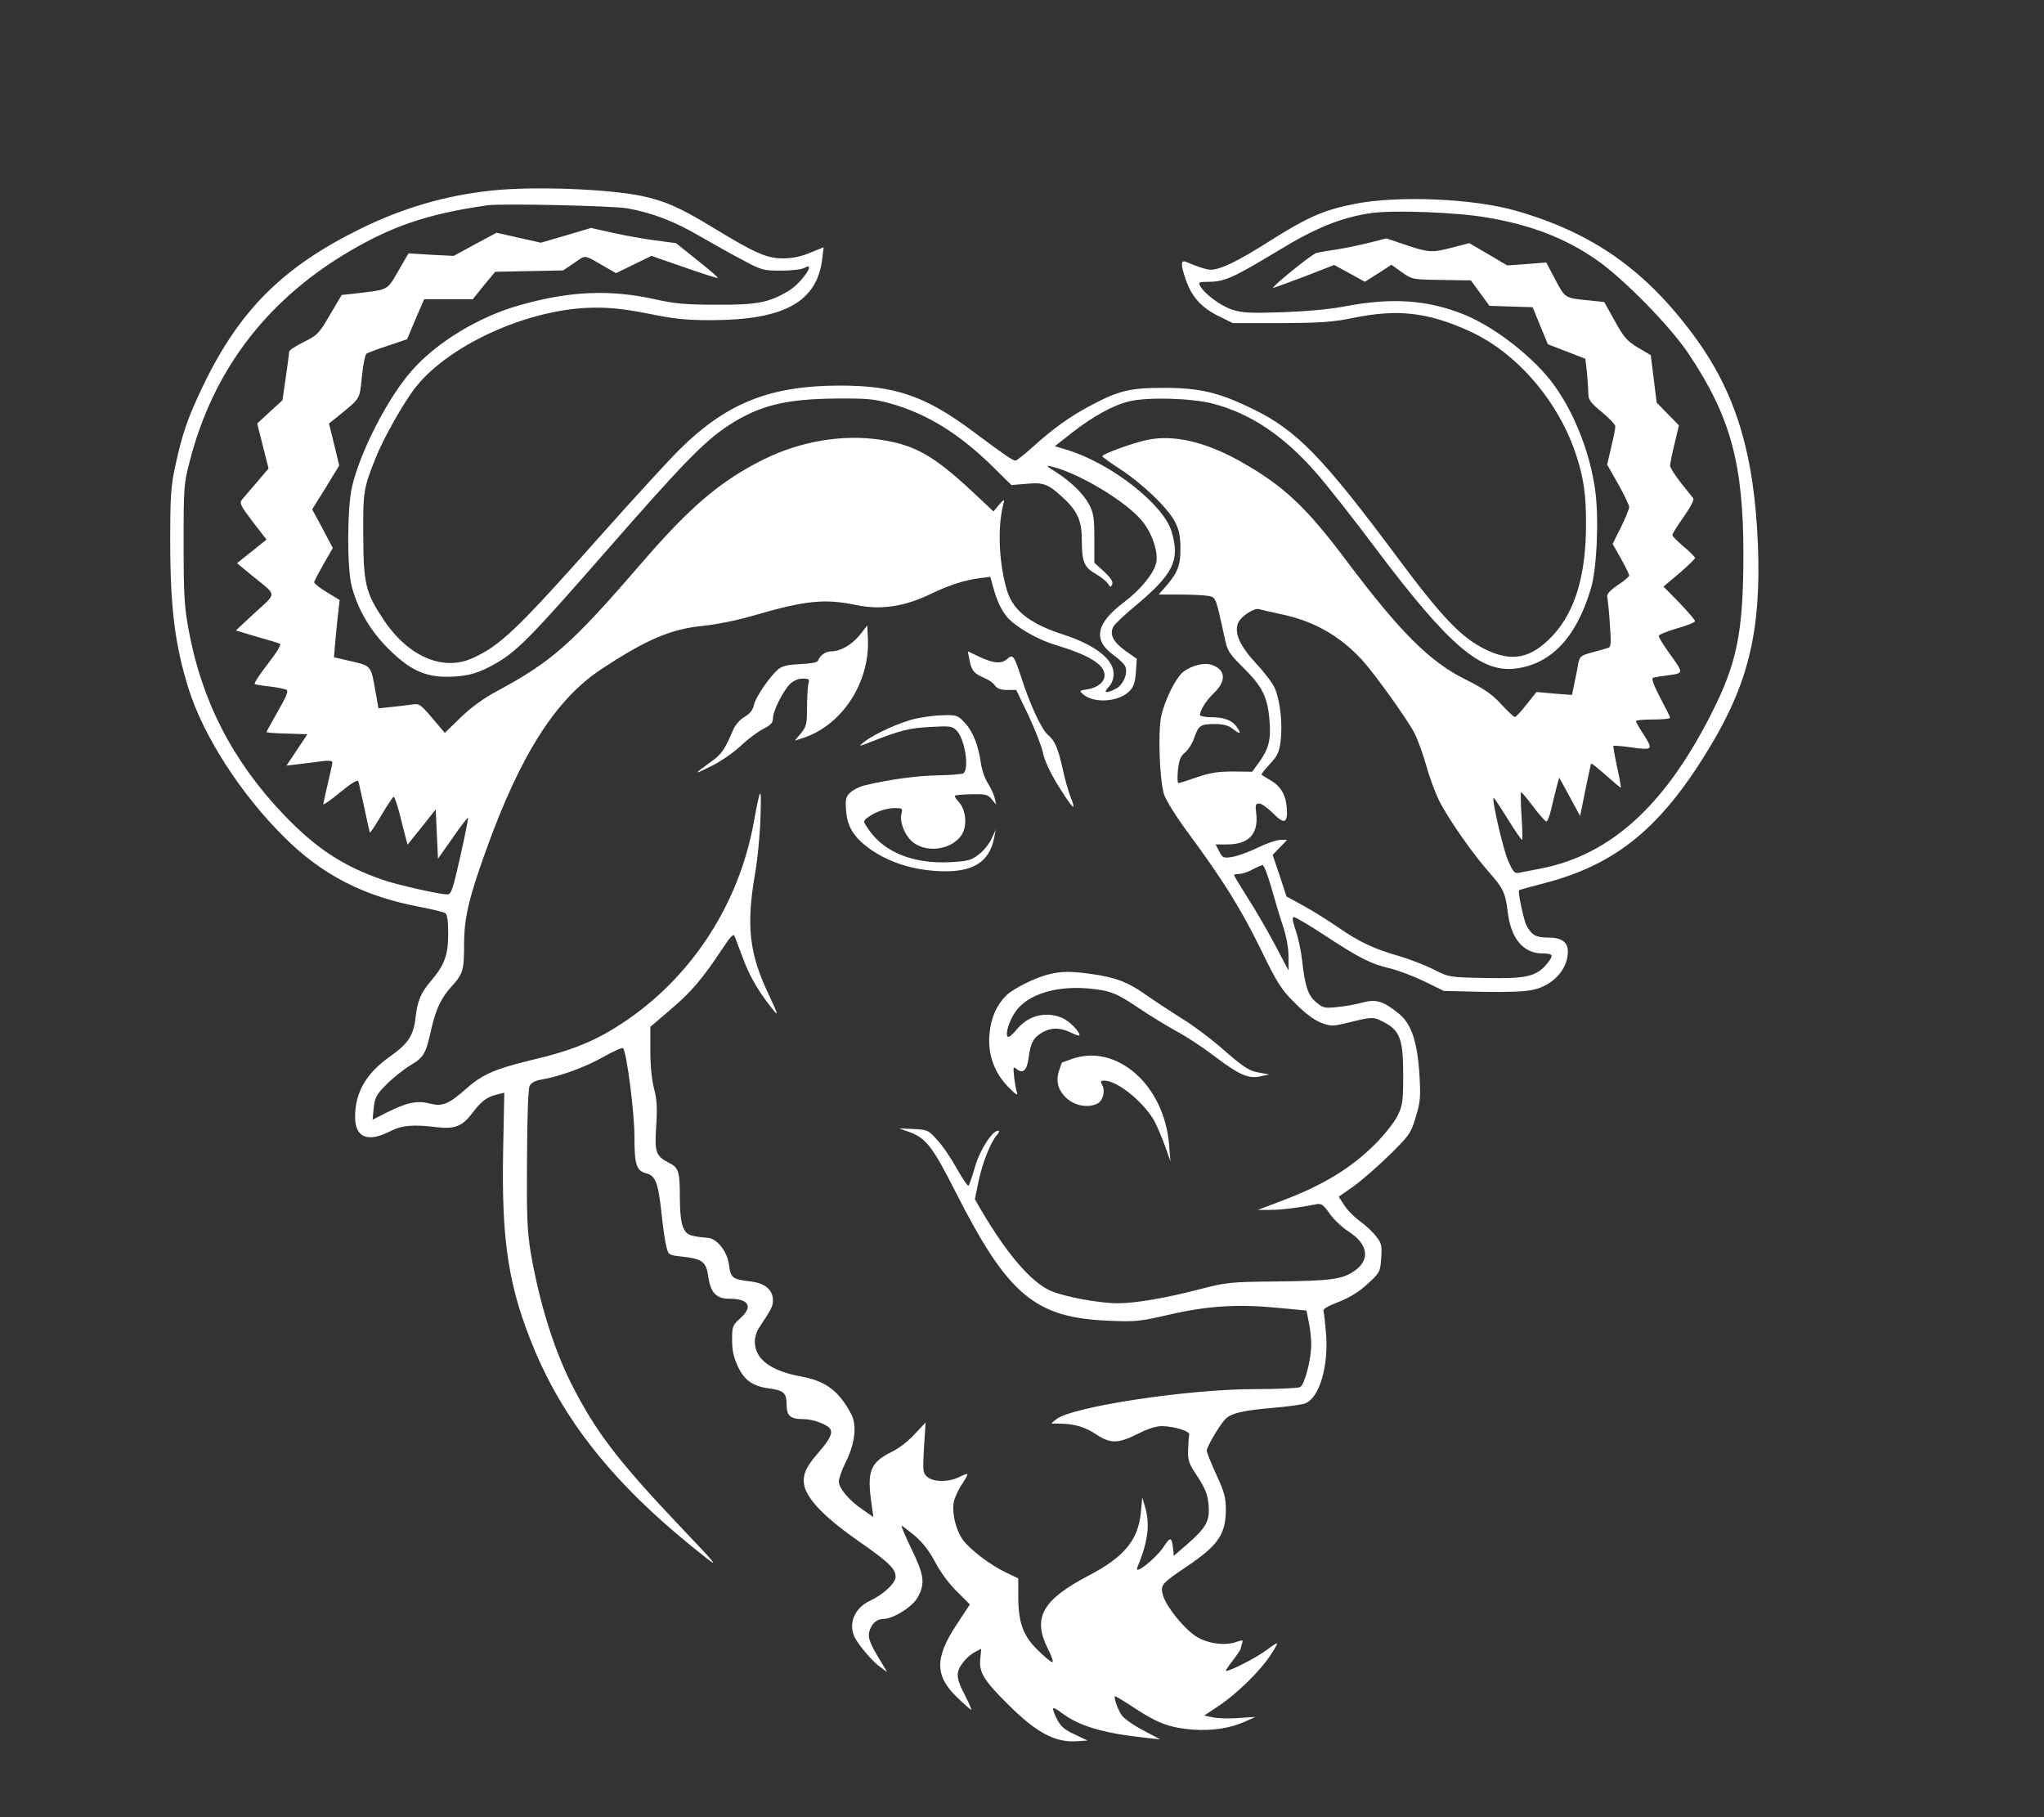 <svg width="100%" height="100%" viewBox="0 0 18 16" version="1.1" xmlns="http://www.w3.org/2000/svg" xmlns:xlink="http://www.w3.org/1999/xlink" xml:space="preserve" style="fill-rule:evenodd;clip-rule:evenodd;stroke-linejoin:round;stroke-miterlimit:2;"><rect x="0" y="0" width="18" height="16" fill="#333333" stroke="none"/><g id="makefile-light" transform="matrix(0.002,0,0,-0.002,1.487,15.335)"><path d="M1425,6829C1222,6808 1032,6753 845,6661C501,6492 311,6302 150,5968C83,5828 59,5758 28,5615C9,5528 6,5485 6,5285C6,4992 27,4827 87,4635C152,4428 315,4174 505,3985C674,3815 861,3720 1110,3674C1162,3664 1211,3652 1218,3647C1226,3641 1230,3610 1230,3556C1230,3463 1214,3420 1155,3350C1108,3295 1095,3262 1086,3186C1077,3108 1054,3073 972,3015C868,2941 820,2858 820,2750C820,2660 875,2637 972,2686C1027,2714 1075,2718 1181,2705C1259,2696 1292,2709 1336,2767C1375,2819 1399,2837 1441,2848L1477,2857L1472,2605C1464,2197 1496,1997 1612,1720C1753,1387 1988,1103 2371,805C2422,765 2400,792 2263,935C1978,1235 1878,1365 1770,1580C1693,1734 1630,1939 1593,2155C1578,2247 1575,2314 1577,2567C1578,2757 1582,2876 1589,2888C1596,2901 1615,2911 1642,2915C1723,2929 1835,2970 1914,3015C1958,3040 1997,3057 2000,3053C2016,3035 2050,2768 2050,2668C2050,2539 2058,2514 2102,2502C2143,2492 2155,2461 2170,2319C2176,2262 2185,2199 2191,2178C2200,2142 2201,2142 2263,2135C2350,2125 2366,2112 2375,2048C2385,1977 2410,1950 2467,1950C2555,1950 2574,1915 2515,1863C2482,1833 2480,1828 2480,1768C2480,1722 2487,1691 2505,1653C2532,1593 2570,1566 2636,1556C2707,1547 2720,1536 2720,1485C2720,1434 2736,1420 2794,1420C2838,1420 2907,1394 2914,1373C2922,1354 2906,1325 2858,1270C2800,1204 2786,1165 2801,1116C2821,1056 2901,977 3038,882C3169,791 3200,761 3200,726C3200,698 3148,649 3087,620C3018,588 2990,518 3021,457C3041,420 3099,352 3132,329L3163,306L3136,351C3088,429 3077,457 3084,483C3092,517 3116,540 3144,540C3189,540 3274,593 3297,635C3331,696 3326,733 3270,848C3243,904 3223,950 3227,950C3230,950 3256,930 3285,906C3320,876 3350,837 3375,789C3397,747 3436,694 3470,661L3527,604L3469,516C3371,368 3372,288 3474,192C3504,163 3531,140 3533,140C3536,140 3522,171 3503,209C3464,284 3464,307 3501,354C3512,368 3534,387 3550,395L3577,409L3573,366C3566,306 3587,271 3694,165C3821,38 3903,-5 4000,2L4045,5L3988,32C3943,53 3927,67 3910,100C3898,123 3891,144 3894,147C3896,150 3914,140 3932,126C4009,68 4117,36 4310,16L4365,10L4288,51C4246,73 4204,103 4195,117C4177,144 4158,200 4167,200C4170,200 4210,176 4255,146C4356,80 4409,61 4509,53C4595,47 4674,59 4740,89L4785,109L4710,104C4669,101 4618,102 4597,107L4559,115L4622,157C4699,208 4800,306 4846,374C4865,402 4880,428 4880,432C4880,436 4859,423 4833,403C4788,369 4662,305 4654,312C4653,314 4667,335 4686,359C4704,383 4720,406 4720,411C4720,415 4723,425 4726,434C4731,448 4728,448 4700,439C4648,420 4567,433 4519,466C4465,503 4393,594 4378,642C4364,689 4369,695 4482,771C4621,865 4653,912 4654,1020C4654,1075 4648,1098 4612,1176C4589,1226 4570,1273 4570,1281C4570,1297 4621,1385 4649,1417C4673,1445 4725,1458 4866,1470C4928,1475 4989,1484 5003,1489C5064,1512 5105,1645 5096,1787C5092,1838 5087,1886 5084,1894C5080,1904 5099,1916 5151,1936C5202,1956 5241,1981 5279,2016C5332,2065 5334,2068 5338,2128C5342,2183 5340,2194 5316,2224C5302,2243 5270,2273 5245,2291C5221,2308 5189,2340 5176,2361L5151,2399L5218,2446C5255,2473 5326,2535 5377,2585C5463,2670 5469,2679 5490,2749C5510,2813 5512,2837 5507,2929C5498,3079 5472,3159 5417,3204C5348,3260 5317,3270 5256,3254C5228,3246 5178,3237 5145,3234C5089,3228 5082,3230 5052,3255C5016,3285 5003,3323 4990,3439C4985,3482 4972,3542 4961,3574C4947,3615 4945,3630 4954,3630C4961,3630 5022,3594 5089,3550C5243,3449 5293,3424 5374,3405C5409,3397 5478,3371 5526,3348L5614,3305L5784,3301C5894,3299 5972,3302 6007,3310C6095,3329 6160,3401 6160,3478C6160,3521 6132,3540 6072,3540C6020,3540 6001,3550 5978,3593C5966,3615 5939,3742 5945,3748C5946,3750 5998,3764 6059,3780C6376,3863 6573,4026 6786,4380C6956,4662 7011,4894 6997,5265C6981,5673 6899,5941 6714,6191C6501,6479 6270,6642 5934,6739C5745,6794 5408,6808 5217,6769C5082,6742 5013,6711 4845,6605C4705,6516 4629,6480 4587,6480C4567,6481 4530,6493 4478,6515C4455,6524 4455,6502 4478,6435C4504,6361 4546,6314 4620,6277L4685,6245L4895,6245C5072,6246 5122,6249 5215,6268C5411,6308 5543,6293 5726,6210C5936,6115 6121,5899 6198,5660C6230,5562 6240,5488 6240,5361C6240,5135 6192,4975 6093,4869C5998,4768 5914,4751 5796,4809C5691,4861 5607,4948 5412,5210C5080,5656 4967,5772 4775,5866C4624,5940 4539,5960 4380,5960C4233,5960 4183,5948 4064,5885C3970,5836 3895,5782 3803,5699C3767,5667 3734,5640 3728,5640C3716,5640 3684,5661 3545,5765C3333,5924 3199,5970 2956,5970C2646,5970 2454,5893 2245,5685C2196,5636 2043,5469 1906,5315C1530,4892 1460,4826 1337,4770C1207,4711 1053,4777 945,4940C866,5059 857,5097 856,5310C855,5504 857,5517 910,5650C945,5739 1038,5903 1090,5967C1243,6156 1596,6312 1875,6313C1947,6314 2014,6306 2115,6286C2226,6263 2282,6258 2385,6258C2709,6258 2854,6338 2877,6528L2883,6579L2824,6555C2784,6538 2745,6530 2705,6530C2633,6530 2584,6551 2392,6668C2250,6754 2185,6783 2081,6805C1929,6836 1608,6848 1425,6829ZM2020,6750C2127,6731 2227,6693 2339,6627C2397,6594 2483,6545 2530,6521C2610,6478 2619,6476 2695,6476C2740,6476 2785,6481 2798,6488C2854,6520 2785,6420 2726,6385C2640,6335 2589,6325 2410,6326C2276,6326 2226,6331 2145,6349C1945,6394 1767,6387 1545,6324C1366,6274 1178,6160 1069,6035C964,5916 841,5677 806,5522C785,5428 784,5168 805,5087C831,4986 887,4891 964,4814C1060,4718 1126,4687 1231,4688C1319,4690 1366,4704 1447,4751C1538,4806 1599,4868 1920,5235C2260,5624 2356,5723 2462,5793C2598,5882 2712,5911 2940,5913C3074,5914 3106,5911 3178,5891C3340,5845 3481,5758 3632,5609L3710,5532L3769,5537C3849,5545 3869,5538 3929,5484C4001,5419 4020,5378 4020,5286C4020,5194 4031,5169 4081,5141C4102,5129 4126,5110 4134,5099C4146,5081 4148,5081 4154,5096C4158,5107 4147,5124 4118,5151L4075,5190L4075,5298C4075,5388 4071,5411 4053,5445C4027,5494 3972,5547 3905,5590C3863,5616 3860,5620 3885,5614C4003,5587 4216,5460 4286,5373C4331,5318 4358,5234 4347,5188C4335,5140 4277,5070 4204,5015C4082,4923 4068,4850 4159,4784C4186,4765 4210,4741 4213,4729C4222,4697 4200,4651 4169,4635C4127,4613 4113,4617 4138,4643C4152,4658 4160,4679 4160,4701C4160,4765 4078,4829 3935,4875C3783,4925 3711,4984 3686,5083C3653,5207 3649,5356 3676,5455C3680,5470 3675,5468 3656,5446L3631,5416L3535,5506C3368,5661 3286,5708 3137,5731C2969,5757 2781,5726 2615,5643C2429,5550 2294,5435 2087,5195C1773,4831 1688,4756 1445,4625C1385,4593 1332,4554 1285,4509L1215,4441L1160,4506C1108,4567 1103,4571 1070,4566C1051,4563 1010,4558 979,4555L923,4549L910,4622C890,4738 891,4736 804,4756L727,4774L733,4846C737,4885 742,4942 746,4972L752,5026L696,5060C665,5079 640,5098 640,5104C640,5109 659,5145 681,5184L722,5255L677,5340L631,5425L691,5521L750,5618L728,5710L705,5803L750,5839C845,5917 839,5907 850,6009C855,6061 864,6107 871,6111C878,6115 920,6131 966,6146L1049,6174L1086,6262L1124,6350L1338,6350L1387,6411L1437,6471L1587,6474L1736,6477L1785,6510C1839,6547 1823,6549 1927,6489L1969,6465L2125,6541L2269,6491C2348,6463 2415,6442 2417,6444C2419,6446 2379,6481 2327,6522L2233,6597L2144,6609C2095,6615 2011,6630 1957,6642L1859,6664L1748,6631L1638,6599L1540,6621L1443,6643L1348,6592L1254,6541L1154,6546L1055,6552L1010,6474C959,6387 970,6393 818,6375L761,6369L709,6281C661,6198 653,6191 594,6162C559,6144 530,6126 530,6120C530,6114 523,6064 515,6007L500,5905L444,5854L389,5803L439,5605L388,5545C359,5512 330,5477 322,5468C310,5453 315,5442 369,5371L430,5292L300,5188L367,5133C478,5043 477,5060 380,4971L295,4892L385,4865C435,4851 481,4837 488,4834C497,4832 480,4802 436,4745C400,4699 374,4659 378,4656C382,4654 413,4648 447,4645C480,4641 513,4634 519,4630C527,4625 515,4596 480,4536C453,4488 430,4447 430,4445C430,4442 471,4439 520,4438L610,4435L518,4297L576,4304C609,4308 654,4313 678,4317C704,4320 720,4318 720,4312C720,4306 711,4264 700,4218C689,4172 680,4131 680,4127C680,4122 714,4146 755,4180C804,4220 832,4237 834,4228C837,4221 848,4168 861,4110C873,4052 884,4004 885,4002C887,4000 910,4035 936,4079C963,4124 987,4160 990,4160C993,4160 1004,4130 1014,4093C1023,4055 1036,4008 1041,3987L1051,3949L1113,4026L1175,4104L1180,3995L1185,3887L1249,3978C1284,4029 1315,4069 1317,4067C1319,4065 1304,3988 1283,3896C1251,3753 1243,3730 1227,3730C1191,3730 1014,3770 945,3793C767,3854 647,3933 504,4083C280,4318 144,4583 87,4895C68,4998 65,5051 65,5275C65,5527 66,5538 93,5641C194,6030 421,6333 770,6546C976,6671 1137,6726 1405,6764C1465,6772 1957,6762 2020,6750ZM5803,6710C5999,6677 6149,6619 6287,6523C6405,6441 6611,6231 6691,6111C6877,5833 6933,5625 6933,5225C6932,4880 6905,4747 6789,4520C6585,4119 6347,3904 6042,3844C6000,3836 5955,3827 5944,3825C5926,3821 5918,3830 5897,3878C5876,3925 5824,4148 5833,4156C5834,4157 5862,4116 5894,4064C5926,4012 5955,3970 5958,3970C5961,3970 5960,4017 5956,4075C5952,4133 5952,4180 5954,4180C5957,4180 5981,4152 6007,4117C6033,4082 6059,4053 6065,4051C6070,4050 6080,4075 6087,4107C6095,4139 6105,4183 6111,4205L6122,4244L6168,4160L6214,4075L6237,4189C6250,4252 6261,4305 6263,4306C6264,4308 6293,4285 6327,4255C6361,4225 6390,4200 6393,4200C6395,4200 6388,4240 6377,4290C6366,4339 6359,4382 6361,4384C6363,4386 6396,4383 6433,4378C6534,4364 6536,4366 6496,4430C6476,4460 6460,4488 6460,4493C6460,4497 6494,4500 6535,4500C6576,4500 6610,4503 6610,4508C6610,4512 6590,4552 6566,4597C6538,4651 6527,4681 6535,4684C6542,4686 6573,4691 6604,4695C6671,4704 6671,4703 6605,4794C6580,4829 6560,4862 6560,4868C6560,4873 6596,4888 6640,4901C6684,4913 6720,4928 6720,4933C6720,4938 6689,4974 6651,5014L6581,5085L6651,5144C6689,5177 6720,5207 6720,5211C6720,5215 6698,5238 6670,5261C6643,5284 6620,5307 6620,5312C6620,5317 6642,5353 6670,5392C6700,5435 6717,5467 6712,5474C6707,5480 6682,5511 6657,5543C6631,5576 6610,5609 6610,5618C6611,5628 6619,5671 6630,5715L6649,5795L6551,5895L6538,6000L6525,6104L6469,6137C6421,6166 6407,6181 6367,6254L6320,6338L6253,6345C6146,6355 6148,6355 6105,6436L6065,6512L5979,6505L5893,6499L5810,6548L5726,6597L5656,6579C5562,6554 5548,6555 5447,6589L5361,6618L5290,6600C5250,6590 5186,6576 5146,6570C5107,6564 5065,6557 5053,6554C5034,6550 4849,6400 4863,6400C4866,6400 4927,6423 5000,6450L5131,6501L5199,6464L5266,6427L5325,6464L5383,6502L5429,6469C5475,6437 5476,6437 5604,6435L5733,6433L5815,6321L6005,6315L6038,6234L6072,6152L6155,6120L6237,6088L6244,6028C6247,5994 6250,5953 6250,5935C6250,5908 6259,5895 6309,5854C6342,5827 6369,5798 6369,5790C6369,5782 6361,5741 6351,5699L6333,5622L6382,5536C6408,5489 6430,5444 6430,5435C6430,5427 6414,5387 6394,5347L6357,5273L6394,5208C6414,5172 6430,5139 6430,5134C6430,5129 6407,5109 6379,5091C6340,5064 6330,5051 6334,5036C6336,5024 6342,4971 6345,4918C6351,4840 6350,4819 6339,4816C6331,4813 6300,4804 6269,4796C6215,4781 6212,4778 6205,4743C6202,4722 6194,4683 6188,4656L6178,4608L6100,4614L6022,4621L5978,4566C5955,4536 5931,4511 5927,4511C5923,4510 5895,4536 5866,4568C5824,4613 5790,4636 5708,4677C5551,4755 5421,4885 5185,5199C5006,5438 4906,5531 4715,5638C4562,5723 4424,5755 4309,5731C4249,5719 4110,5669 4110,5659C4110,5656 4146,5630 4189,5602C4287,5538 4400,5430 4430,5370C4448,5336 4454,5308 4454,5255C4455,5179 4442,5146 4389,5085L4358,5050L4453,5050C4505,5050 4561,5047 4578,5044C4611,5037 4609,5041 4651,4850C4661,4802 4671,4787 4732,4727C4814,4646 4838,4599 4846,4498C4854,4412 4843,4371 4800,4311L4770,4270L4687,4271C4622,4271 4586,4266 4528,4246C4487,4232 4450,4220 4445,4220C4441,4220 4440,4246 4443,4277C4448,4321 4454,4338 4474,4354C4488,4366 4507,4395 4515,4420C4534,4474 4542,4480 4606,4480C4642,4480 4665,4474 4683,4460C4716,4434 4724,4435 4705,4463C4684,4496 4648,4510 4590,4510C4562,4510 4540,4515 4540,4520C4540,4541 4569,4586 4604,4619C4656,4669 4653,4718 4596,4739C4562,4753 4505,4739 4467,4710C4433,4683 4384,4584 4369,4512C4355,4441 4362,4233 4382,4170C4390,4145 4436,4071 4485,4005C4641,3794 4719,3669 4806,3492C4882,3336 4898,3311 4959,3251C5002,3207 5043,3177 5073,3165C5116,3149 5123,3149 5187,3164C5300,3192 5303,3192 5349,3168C5421,3131 5435,3092 5435,2935C5435,2818 5432,2800 5410,2755C5397,2728 5353,2673 5314,2633C5205,2524 5082,2449 4895,2379L4795,2341L4845,2341C4890,2340 4979,2351 5052,2366C5074,2370 5083,2365 5110,2326C5127,2301 5165,2265 5194,2246C5281,2191 5291,2121 5220,2072C5165,2035 5117,2029 4886,2026C4673,2024 4661,2023 4540,1992C4391,1953 4256,1930 4179,1930C4095,1930 3942,1959 3882,1985C3795,2024 3688,2150 3576,2341L3549,2388L3565,2466C3582,2548 3619,2641 3647,2672C3656,2682 3658,2690 3652,2690C3626,2690 3572,2607 3550,2532C3538,2490 3525,2452 3521,2448C3518,2444 3495,2478 3470,2522C3445,2567 3407,2624 3384,2648C3345,2692 3341,2694 3279,2697L3215,2700L3260,2684C3333,2658 3363,2619 3461,2426C3694,1966 3812,1866 4140,1853C4255,1848 4276,1850 4405,1880C4575,1919 4707,1927 4882,1910L5009,1898L5019,1848C5025,1821 5030,1777 5030,1749C5030,1682 5001,1571 4981,1561C4972,1556 4881,1552 4780,1552C4486,1552 3973,1474 3907,1419L3885,1401L3925,1400C3988,1399 4036,1385 4086,1351C4147,1311 4180,1312 4266,1355C4312,1378 4348,1390 4375,1389C4427,1388 4496,1367 4493,1352C4491,1346 4489,1317 4488,1287C4486,1238 4490,1226 4530,1166C4565,1112 4574,1087 4578,1042C4584,972 4568,943 4486,871L4425,818L4422,846C4416,903 4410,904 4379,856C4345,806 4250,730 4264,766C4312,882 4321,957 4298,1035L4286,1075L4280,1010C4268,887 4207,813 4048,730C3846,624 3802,545 3870,410C3887,377 3896,350 3890,350C3884,350 3855,374 3826,403C3761,466 3740,524 3740,642L3740,719L3687,744C3618,777 3532,842 3498,886C3464,931 3445,1016 3458,1063C3464,1082 3479,1115 3494,1136C3508,1157 3518,1176 3516,1178C3514,1180 3497,1174 3480,1165C3435,1142 3365,1142 3339,1166C3320,1183 3319,1191 3325,1295L3332,1405L3283,1353C3257,1324 3213,1290 3185,1277C3088,1229 3073,1191 3094,1047L3102,989L3057,1020C2996,1061 2950,1115 2950,1146C2950,1159 2964,1198 2981,1232C3021,1311 3030,1392 3005,1441C2952,1542 2894,1587 2787,1607C2649,1632 2580,1684 2580,1762C2580,1780 2588,1807 2598,1821C2651,1901 2660,1917 2660,1941C2660,1989 2626,2018 2562,2026C2482,2035 2474,2042 2467,2095C2461,2155 2415,2214 2374,2218C2291,2225 2279,2231 2264,2265C2255,2286 2250,2335 2250,2392C2250,2513 2245,2527 2199,2550C2144,2579 2138,2595 2146,2712C2151,2791 2149,2829 2136,2876C2126,2914 2120,2978 2120,3043L2120,3147L2209,3223C2300,3300 2350,3359 2436,3489C2476,3549 2486,3559 2492,3544C2496,3533 2513,3488 2530,3443C2559,3366 2600,3296 2663,3219C2685,3191 2681,3205 2640,3292C2556,3468 2542,3591 2580,3815C2592,3881 2603,3996 2605,4070C2610,4214 2605,4210 2575,4045C2510,3690 2307,3375 2016,3176C1887,3088 1783,3044 1590,2999C1438,2962 1380,2937 1312,2877C1232,2806 1205,2795 1149,2809C1093,2824 1047,2814 956,2768L897,2738L902,2790C907,2835 913,2848 956,2891C983,2919 1030,2957 1061,2976C1123,3013 1131,3027 1155,3134C1175,3224 1200,3276 1245,3325C1295,3379 1300,3396 1300,3513C1300,3625 1321,3714 1395,3920C1547,4344 1703,4589 1905,4722C2101,4851 2209,4898 2350,4912C2411,4918 2504,4937 2572,4957C2803,5024 2886,5033 3026,5004C3134,4981 3238,4997 3351,5051C3435,5092 3508,5115 3576,5123L3617,5128L3634,5067C3651,5008 3678,4958 3710,4932C3759,4890 3836,4849 3901,4829C4052,4784 4120,4742 4120,4695C4120,4665 4090,4640 4045,4633C4007,4627 4007,4627 4028,4609C4078,4569 4186,4578 4232,4627C4248,4644 4255,4666 4258,4708L4262,4767L4211,4803C4157,4842 4141,4875 4159,4909C4165,4920 4207,4960 4253,4998C4424,5141 4453,5200 4415,5328C4379,5447 4151,5626 3958,5686L3901,5703L3976,5762C4068,5834 4158,5884 4230,5901C4312,5920 4498,5915 4595,5891C4761,5848 4907,5751 5050,5588C5095,5537 5217,5383 5320,5245C5635,4827 5776,4706 5928,4724C6085,4743 6197,4860 6261,5075C6288,5164 6297,5378 6281,5505C6259,5669 6192,5842 6103,5967C6016,6090 5840,6228 5700,6284C5542,6347 5387,6358 5185,6320C5115,6306 5013,6297 4904,6293C4758,6288 4726,6290 4680,6305C4629,6322 4559,6375 4540,6410C4532,6425 4537,6427 4583,6427C4650,6428 4689,6446 4883,6563C5052,6666 5164,6711 5298,6730C5396,6743 5672,6733 5803,6710ZM4895,4964C5041,4934 5155,4869 5254,4762C5308,4703 5456,4497 5485,4439C5498,4414 5521,4351 5536,4299C5550,4247 5576,4178 5592,4145C5632,4065 5740,3910 5811,3830C5876,3756 5885,3737 5895,3654C5909,3536 5963,3470 6049,3470C6097,3470 6099,3462 6065,3421C6020,3368 5973,3358 5794,3362C5636,3365 5635,3366 5570,3399C5535,3417 5468,3443 5422,3457C5306,3490 5242,3520 5147,3586C5103,3616 5033,3660 4994,3681L4921,3721L4891,3813L4860,3904L4924,3970L4895,3970C4878,3970 4834,3955 4795,3936C4757,3917 4706,3899 4683,3895C4644,3889 4640,3890 4625,3919L4609,3950L4660,3950C4755,3950 4798,3996 4788,4085C4783,4124 4785,4130 4801,4130C4811,4130 4837,4112 4860,4089C4910,4038 4926,4042 4923,4104C4919,4166 4899,4203 4853,4231C4832,4243 4813,4255 4811,4257C4809,4258 4825,4279 4848,4304C4882,4340 4889,4357 4895,4404C4905,4478 4893,4584 4870,4637C4860,4660 4822,4710 4786,4748C4715,4825 4689,4883 4709,4927C4722,4955 4779,4992 4800,4986C4808,4983 4851,4974 4895,4964ZM4855,3758C4871,3701 4894,3624 4907,3586C4921,3543 4930,3493 4930,3456L4930,3395L4872,3505C4840,3566 4786,3659 4752,3712C4718,3766 4690,3812 4690,3815C4690,3818 4700,3820 4713,3820C4725,3820 4751,3828 4770,3839C4789,3849 4810,3858 4816,3859C4822,3859 4839,3814 4855,3758Z" style="fill:white;fill-rule:nonzero;"/><path d="M3043,4873C3008,4829 2957,4800 2917,4800C2892,4800 2866,4782 2858,4758C2855,4751 2827,4746 2782,4744C2732,4742 2703,4736 2687,4724C2651,4697 2583,4599 2576,4563C2571,4541 2558,4525 2534,4511C2514,4499 2493,4475 2484,4453C2447,4366 2434,4347 2386,4313C2308,4257 2309,4255 2389,4295C2430,4315 2489,4356 2519,4385C2550,4414 2594,4447 2618,4459C2651,4476 2660,4486 2660,4506C2660,4537 2704,4625 2735,4656C2750,4671 2771,4680 2791,4680C2819,4680 2822,4677 2816,4658C2813,4645 2810,4598 2810,4553C2810,4479 2807,4469 2783,4439L2756,4407L2781,4415C2960,4467 3088,4660 3078,4858L3075,4914L3043,4873Z" style="fill:white;fill-rule:nonzero;"/><path d="M3525,4763C3534,4716 3544,4703 3588,4684C3608,4676 3630,4661 3637,4650C3647,4636 3663,4630 3691,4630L3731,4630L3785,4518C3814,4456 3843,4381 3849,4353C3855,4321 3881,4265 3915,4210C3980,4106 3998,4089 3971,4157C3961,4183 3944,4241 3935,4285C3915,4375 3901,4407 3870,4433C3843,4456 3792,4565 3755,4680C3722,4781 3717,4789 3692,4767C3666,4744 3634,4746 3571,4775L3518,4800L3525,4763Z" style="fill:white;fill-rule:nonzero;"/><path d="M3290,4504C3223,4490 3104,4436 3060,4400C3035,4380 3036,4380 3090,4401C3223,4453 3259,4462 3351,4467C3439,4472 3449,4471 3468,4452C3505,4415 3526,4281 3498,4263C3491,4259 3440,4255 3385,4254C3296,4253 3165,4235 3060,4209C3040,4204 3014,4191 3001,4179C2981,4160 2978,4150 2982,4099C2987,4024 3020,3975 3100,3921C3178,3870 3271,3840 3381,3833C3534,3823 3613,3868 3634,3980L3641,4015L3622,3974C3611,3951 3586,3920 3565,3905C3533,3880 3517,3876 3443,3872C3281,3863 3152,3914 3083,4013C3056,4052 3056,4052 3075,4067C3109,4093 3158,4110 3196,4110C3229,4110 3232,4108 3226,4087C3217,4051 3237,3997 3269,3966C3329,3909 3448,3924 3492,3994C3516,4033 3510,4103 3478,4137C3466,4150 3459,4162 3461,4165C3464,4167 3497,4170 3535,4171C3596,4172 3606,4170 3623,4149L3643,4125L3636,4155C3632,4172 3618,4201 3606,4220C3593,4239 3580,4278 3576,4305C3565,4386 3540,4448 3505,4485C3475,4518 3468,4520 3414,4519C3381,4519 3326,4512 3290,4504Z" style="fill:white;fill-rule:nonzero;"/><path d="M3878,3379C3817,3365 3717,3315 3686,3284C3643,3240 3619,3185 3613,3112C3606,3023 3635,2944 3698,2880C3724,2853 3739,2843 3735,2855C3731,2866 3725,2897 3722,2925C3717,2970 3718,2974 3733,2961C3760,2939 3778,2955 3785,3007C3794,3075 3805,3097 3842,3120C3883,3145 3925,3145 3973,3121C3993,3111 4010,3106 4010,3110C4010,3127 3964,3173 3934,3186C3861,3217 3783,3197 3732,3134C3715,3113 3698,3099 3694,3103C3681,3115 3701,3177 3730,3217C3784,3290 3905,3328 4047,3316C4144,3307 4170,3297 4270,3230C4317,3198 4391,3153 4434,3129C4478,3106 4550,3058 4594,3025C4714,2934 4753,2916 4811,2930L4845,2937L4803,2945C4755,2953 4734,2967 4624,3063C4580,3101 4505,3157 4455,3187C4406,3218 4337,3263 4302,3288C4225,3343 4167,3365 4066,3379C3977,3392 3930,3392 3878,3379Z" style="fill:white;fill-rule:nonzero;"/><path d="M3975,3005C3953,2997 3934,2990 3933,2990C3932,2990 3926,2974 3920,2955C3904,2906 3915,2866 3956,2830C3993,2798 4051,2789 4090,2810C4113,2822 4124,2865 4110,2890C4101,2907 4102,2910 4120,2910C4178,2910 4299,2810 4342,2727C4354,2704 4374,2656 4387,2620L4410,2555L4404,2629C4383,2891 4172,3076 3975,3005Z" style="fill:white;fill-rule:nonzero;"/></g></svg>